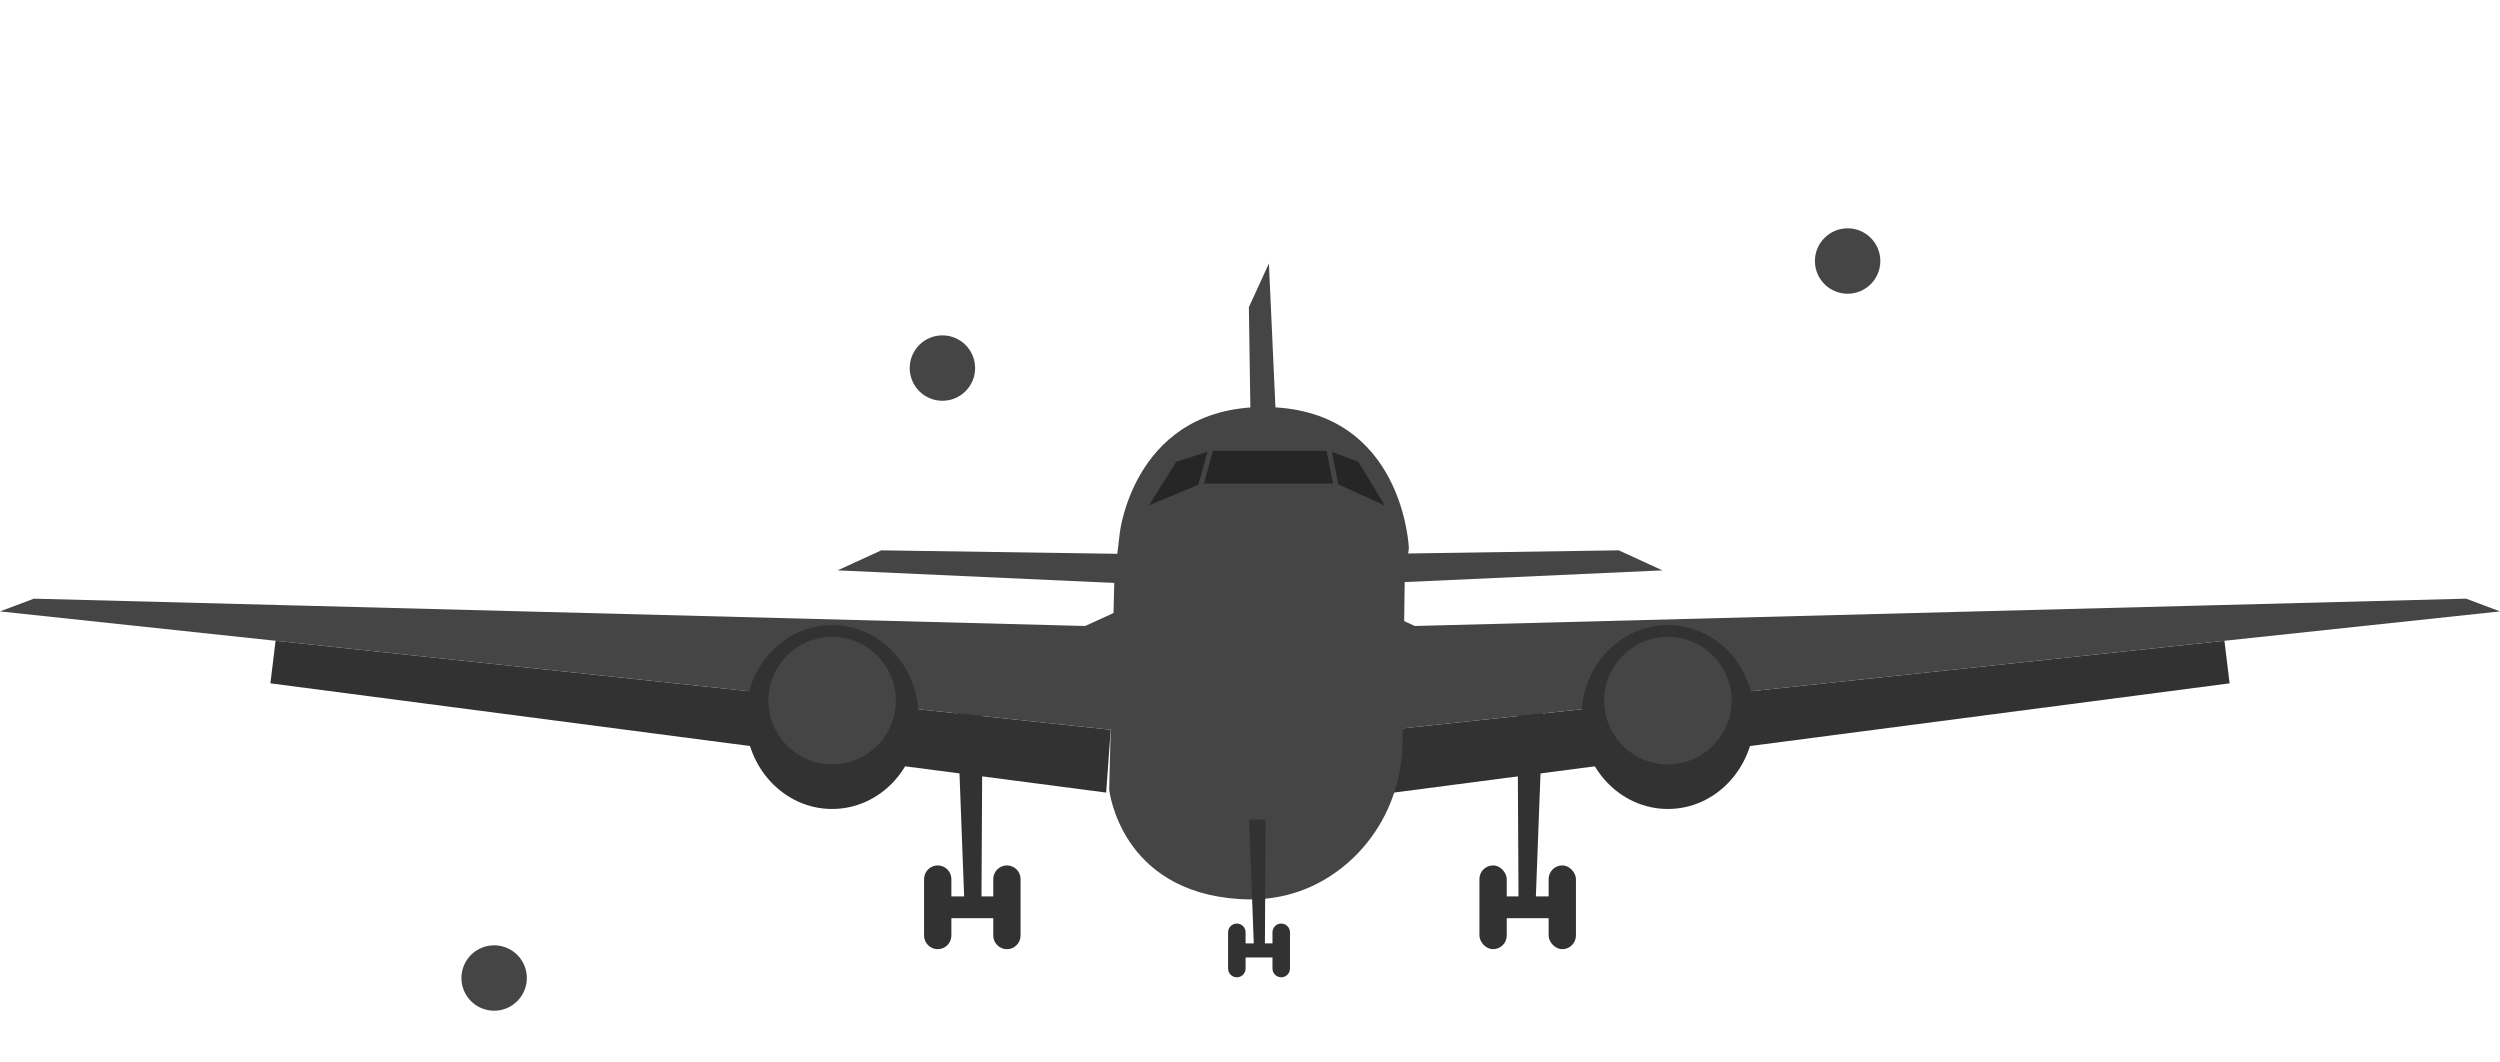<svg xmlns="http://www.w3.org/2000/svg" width="993.73" height="422.322" viewBox="0 0 993.73 422.322">
    <polygon
            points="380.339 279.582 383.234 356.301 376.187 356.301 376.187 364.986 395.883 364.986 395.883 356.301 390.138 356.301 390.548 279.582 380.339 279.582"
            fill="#333233"/>
    <path d="M372.739,343.997h-0c2.998,0,5.428,2.43,5.428,5.428v22.437c0,2.998-2.43,5.428-5.428,5.428h0c-2.998,0-5.428-2.43-5.428-5.428v-22.437c0-2.998,2.43-5.428,5.428-5.428Z"
          fill="#333233"/>
    <path d="M400.242,343.997h-0c2.998,0,5.428,2.43,5.428,5.428v22.437c0,2.998-2.43,5.428-5.428,5.428h0c-2.998,0-5.428-2.43-5.428-5.428v-22.437c0-2.998,2.43-5.428,5.428-5.428Z"
          fill="#333233"/>
    <polygon
            points="444.392 231.781 332.932 226.715 350.303 218.754 448.011 220.201 444.392 231.781"
            fill="#444544"/>
    <polygon
            points="0 243.032 13.461 237.965 431.364 248.822 448.735 240.86 441.497 290.076 109.538 254.704 0 243.032"
            fill="#444544"/>
    <polygon points="107.479 271.62 109.538 254.704 441.497 290.076 439.688 315.046 107.479 271.62"
             fill="#333233"/>
    <ellipse cx="330.761" cy="285.01" rx="34.379" ry="36.55" fill="#333233"/>
    <circle cx="330.761" cy="278.496" r="25.332" fill="#444544"/>
    <polygon
            points="613.391 279.582 610.496 356.301 617.543 356.301 617.543 364.986 597.848 364.986 597.848 356.301 603.592 356.301 603.182 279.582 613.391 279.582"
            fill="#333233"/>
    <rect x="615.563" y="343.997" width="10.857" height="33.293" rx="5.428" ry="5.428" fill="#333233"/>
    <rect x="588.06" y="343.997" width="10.857" height="33.293" rx="5.428" ry="5.428" fill="#333233"/>
    <polygon points="549.338 231.781 660.798 226.715 643.428 218.754 545.719 220.201 549.338 231.781"
             fill="#444544"/>
    <polygon points="509.444 216.188 504.378 104.728 496.416 122.099 497.864 219.807 509.444 216.188"
             fill="#444544"/>
    <polygon
            points="993.73 243.032 980.269 237.965 562.366 248.822 544.996 240.86 552.233 290.076 884.192 254.704 993.73 243.032"
            fill="#444544"/>
    <polygon points="886.251 271.62 884.192 254.704 552.233 290.076 554.043 315.046 886.251 271.62"
             fill="#333233"/>
    <ellipse cx="662.969" cy="285.01" rx="34.379" ry="36.55" fill="#333233"/>
    <circle cx="662.969" cy="278.496" r="25.332" fill="#444544"/>
    <path d="M560.014,217.897l-1.643,12.106-.854,65.168c-.065,4.849-.651,9.641-1.752,14.287-3.17,13.534-10.574,25.846-21.51,34.77-9.923,8.106-23.457,14.244-41.37,13.158-47.769-2.895-51.988-43.549-51.988-43.549l1.802-73.723,.246-10.111,2.171-18.244s5.79-51.387,59.349-49.94c53.559,1.448,55.549,56.077,55.549,56.077Z"
          fill="#444544"/>
    <polygon
            points="456.696 200.903 467.553 183.533 481.304 179.19 528.349 179.19 539.929 183.533 550.438 200.903 531.244 192.218 477.4 192.218 456.696 200.903"
            fill="#262626"/>
    <g>
        <polygon
                points="496.509 325.785 498.366 375.001 493.846 375.001 493.846 380.573 506.48 380.573 506.48 375.001 502.795 375.001 503.058 325.785 496.509 325.785"
                fill="#333233"/>
        <path d="M491.634,367.108h0c1.923,0,3.482,1.559,3.482,3.482v14.393c0,1.923-1.559,3.482-3.482,3.482h0c-1.923,0-3.482-1.559-3.482-3.482v-14.393c0-1.923,1.559-3.482,3.482-3.482Z"
              fill="#333233"/>
        <path d="M509.277,367.108h0c1.923,0,3.482,1.559,3.482,3.482v14.393c0,1.923-1.559,3.482-3.482,3.482h0c-1.923,0-3.482-1.559-3.482-3.482v-14.393c0-1.923,1.559-3.482,3.482-3.482Z"
              fill="#333233"/>
    </g>
    <rect x="460.318" y="185.79" width="37.363" height="2"
          transform="translate(170.834 598.33) rotate(-74.477)" fill="#444544"/>
    <rect x="530" y="174.108" width="2" height="37.363"
          transform="translate(-27.208 106.001) rotate(-11.117)" fill="#444544"/>
    <circle cx="734.416" cy="103.754" r="13" fill="#444544"/>
    <circle cx="374.602" cy="146.306" r="13" fill="#444544"/>
    <circle cx="196.416" cy="388.754" r="13" fill="#444544"/>
</svg>